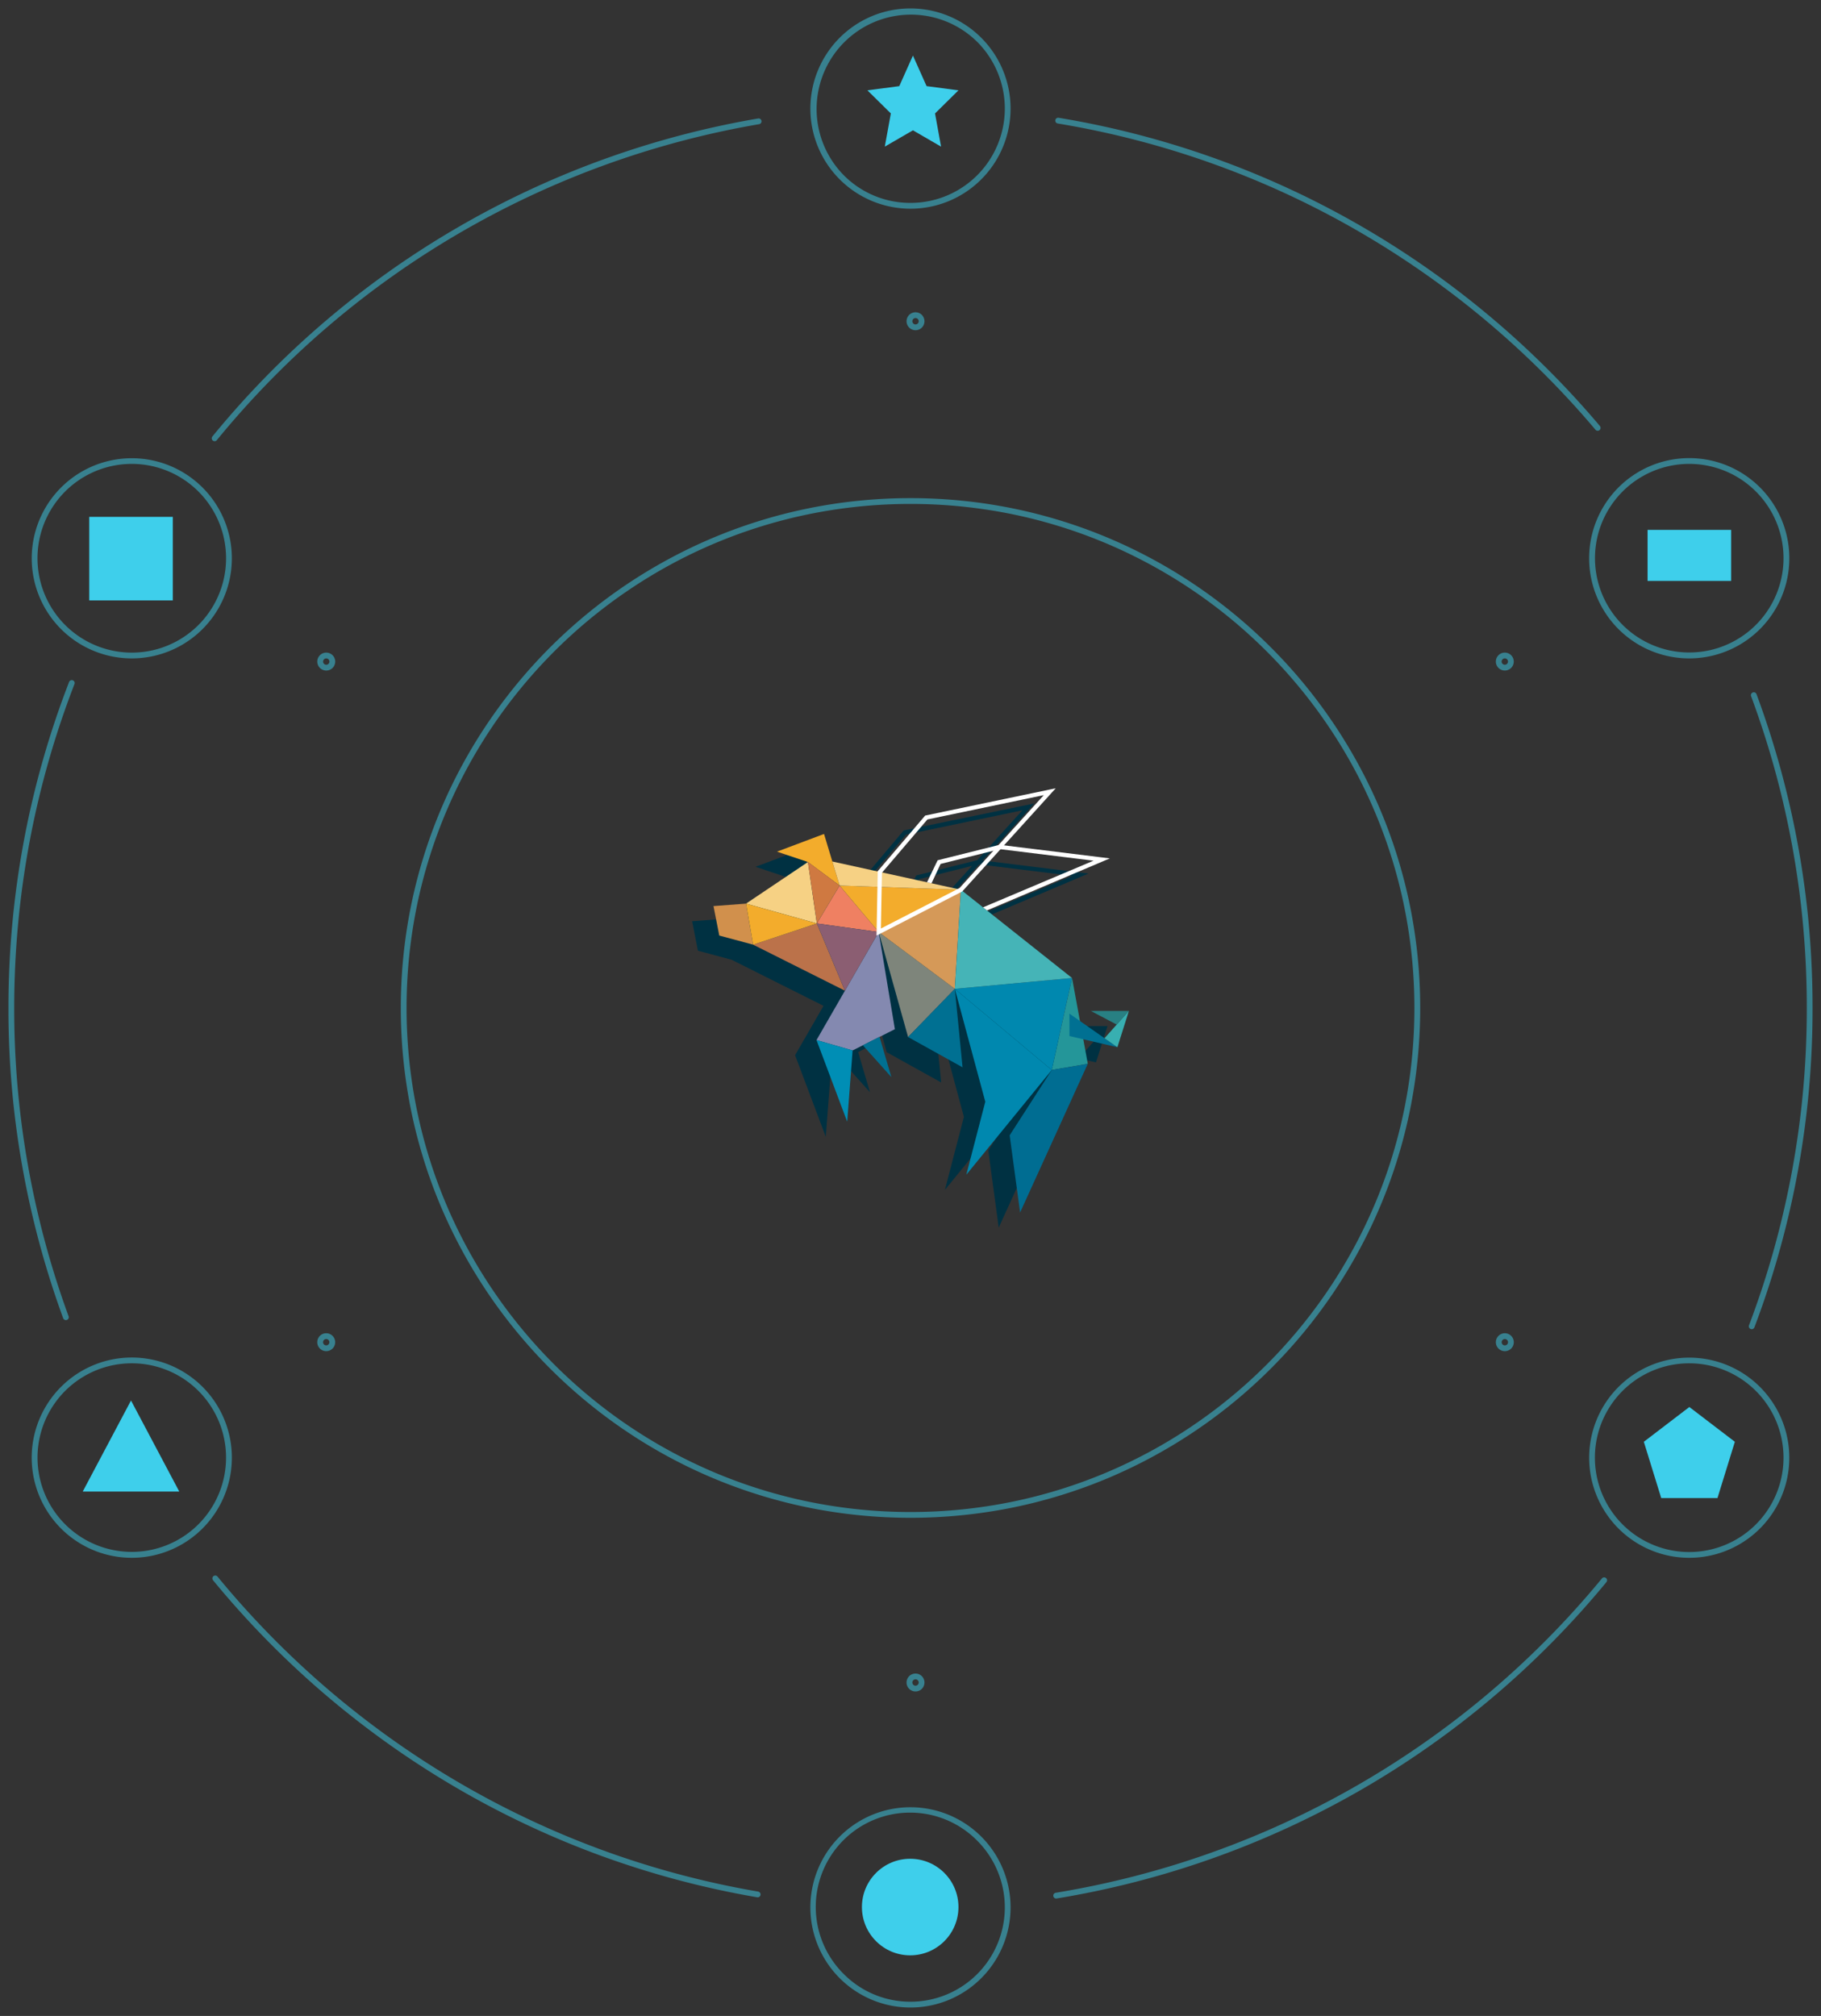 <svg xmlns="http://www.w3.org/2000/svg" xmlns:xlink="http://www.w3.org/1999/xlink" width="315.2" height="348.852" viewBox="0 0 315.2 348.852">
  <rect x="0" y="0" width="315.2" height="348.852" fill="#333333" stroke="none"/>
  <defs>
    <clipPath id="clip-path">
      <rect id="Rectangle_791" data-name="Rectangle 791" width="315.2" height="348.852" fill="none" stroke="#3ecfeb" stroke-width="1"/>
    </clipPath>
  </defs>
  <g id="Group_1758" data-name="Group 1758" transform="translate(-858.019 -1332.457)">
    <g id="Group_1667" data-name="Group 1667" transform="translate(858.019 1332.457)" opacity="0.5">
      <g id="Group_1666" data-name="Group 1666" transform="translate(0)" clip-path="url(#clip-path)">
        <path id="Path_1026" data-name="Path 1026" d="M14.217,63.387a.5.5,0,0,1-.386-.817A156.019,156.019,0,0,1,108.294,7.542a.5.5,0,1,1,.168.986A155.019,155.019,0,0,0,14.6,63.2.5.5,0,0,1,14.217,63.387Z" transform="translate(22.934 12.961)" fill="#3ecfeb"/>
        <path id="Path_1027" data-name="Path 1027" d="M10.194,155.467a.5.5,0,0,1-.47-.328A155.663,155.663,0,0,1,.25,101.453a157.5,157.5,0,0,1,2.706-29.1,155.484,155.484,0,0,1,7.788-27.3.5.5,0,1,1,.932.361A154.481,154.481,0,0,0,3.938,72.543a156.5,156.5,0,0,0-2.688,28.91A154.666,154.666,0,0,0,10.663,154.8a.5.5,0,0,1-.469.672Z" transform="translate(1.21 72.973)" fill="#3ecfeb"/>
        <path id="Path_1028" data-name="Path 1028" d="M108.145,159.712a.5.5,0,0,1-.085-.007A155.446,155.446,0,0,1,80.7,152.4a155.859,155.859,0,0,1-25.143-11.9A157.031,157.031,0,0,1,33.116,124.48a157.553,157.553,0,0,1-19.243-19.636.5.5,0,1,1,.773-.635,156.552,156.552,0,0,0,19.12,19.511,156.031,156.031,0,0,0,22.292,15.911,154.86,154.86,0,0,0,24.981,11.827,154.445,154.445,0,0,0,27.188,7.26.5.5,0,0,1-.084.993Z" transform="translate(23.003 168.615)" fill="#3ecfeb"/>
        <path id="Path_1029" data-name="Path 1029" d="M69.961,159.72a.5.5,0,0,1-.08-.994,154.975,154.975,0,0,0,94.546-54.395.5.5,0,1,1,.771.637,155.975,155.975,0,0,1-95.156,54.745A.5.5,0,0,1,69.961,159.72Z" transform="translate(112.857 168.813)" fill="#3ecfeb"/>
        <path id="Path_1030" data-name="Path 1030" d="M116.033,155.752a.5.5,0,0,1-.468-.677,154.513,154.513,0,0,0,10-54.91,154.614,154.614,0,0,0-9.64-53.954.5.5,0,1,1,.938-.348,155.611,155.611,0,0,1,9.7,54.3A155.51,155.51,0,0,1,116.5,155.428.5.5,0,0,1,116.033,155.752Z" transform="translate(187.175 74.262)" fill="#3ecfeb"/>
        <path id="Path_1031" data-name="Path 1031" d="M163.477,61.658a.5.5,0,0,1-.382-.177,155.846,155.846,0,0,0-41.34-34.526A154.117,154.117,0,0,0,70.012,8.482a.5.5,0,1,1,.163-.987,155.118,155.118,0,0,1,52.077,18.592,156.847,156.847,0,0,1,41.606,34.747.5.5,0,0,1-.382.823Z" transform="translate(113.07 12.887)" fill="#3ecfeb"/>
        <path id="Path_1032" data-name="Path 1032" d="M111.014,29.226a88.876,88.876,0,0,1,17.78,1.792,87.745,87.745,0,0,1,31.548,13.275A88.48,88.48,0,0,1,192.307,83.11a87.787,87.787,0,0,1,5.141,16.562,89.084,89.084,0,0,1,0,35.56,87.745,87.745,0,0,1-13.275,31.548,88.481,88.481,0,0,1-38.816,31.964,87.786,87.786,0,0,1-16.562,5.141,89.084,89.084,0,0,1-35.56,0A87.749,87.749,0,0,1,61.685,190.61,88.482,88.482,0,0,1,29.72,151.794a87.783,87.783,0,0,1-5.141-16.562,89.079,89.079,0,0,1,0-35.56A87.744,87.744,0,0,1,37.854,68.123,88.484,88.484,0,0,1,76.672,36.159a87.79,87.79,0,0,1,16.562-5.141A88.878,88.878,0,0,1,111.014,29.226Zm0,175.452a87.874,87.874,0,0,0,17.58-1.772,86.745,86.745,0,0,0,31.189-13.124,87.48,87.48,0,0,0,31.6-38.377,86.782,86.782,0,0,0,5.082-16.373,88.083,88.083,0,0,0,0-35.159,86.745,86.745,0,0,0-13.124-31.189,87.48,87.48,0,0,0-38.377-31.6A86.783,86.783,0,0,0,128.594,32a88.084,88.084,0,0,0-35.16,0,86.75,86.75,0,0,0-31.19,13.124A87.482,87.482,0,0,0,30.641,83.5a86.779,86.779,0,0,0-5.083,16.373,88.078,88.078,0,0,0,0,35.159A86.745,86.745,0,0,0,38.683,166.22a87.485,87.485,0,0,0,38.378,31.6,86.787,86.787,0,0,0,16.373,5.082A87.875,87.875,0,0,0,111.014,204.678Z" transform="translate(46.586 56.974)" fill="#3ecfeb"/>
        <path id="Ellipse_37" data-name="Ellipse 37" d="M16.826-.5A17.33,17.33,0,0,1,23.57,32.79,17.33,17.33,0,0,1,10.082.862,17.218,17.218,0,0,1,16.826-.5Zm0,33.652A16.326,16.326,0,0,0,28.37,5.282,16.326,16.326,0,0,0,5.282,28.37,16.219,16.219,0,0,0,16.826,33.152Z" transform="translate(140.774 1.96)" fill="#3ecfeb"/>
        <path id="Ellipse_38" data-name="Ellipse 38" d="M16.826-.5A17.33,17.33,0,0,1,23.57,32.79,17.33,17.33,0,0,1,10.082.862,17.218,17.218,0,0,1,16.826-.5Zm0,33.652A16.326,16.326,0,0,0,28.37,5.282,16.326,16.326,0,1,0,5.282,28.37,16.219,16.219,0,0,0,16.826,33.152Z" transform="translate(140.774 313.24)" fill="#3ecfeb"/>
        <path id="Path_1033" data-name="Path 1033" d="M122.3,64.687a17.317,17.317,0,0,1-15.02-8.666,17.331,17.331,0,0,1,14.99-25.992,17.317,17.317,0,0,1,15.02,8.666A17.331,17.331,0,0,1,122.3,64.687Zm-.03-33.658a16.317,16.317,0,1,0,8.06,2.119A16.323,16.323,0,0,0,122.266,31.029Z" transform="translate(170.107 49.247)" fill="#3ecfeb"/>
        <path id="Path_1034" data-name="Path 1034" d="M19.134,124.248a17.317,17.317,0,0,1-15.02-8.666A17.331,17.331,0,0,1,19.1,89.59a17.317,17.317,0,0,1,15.02,8.666,17.331,17.331,0,0,1-14.99,25.992ZM19.1,90.59a16.317,16.317,0,1,0,8.06,2.119A16.323,16.323,0,0,0,19.1,90.59Z" transform="translate(3.693 145.326)" fill="#3ecfeb"/>
        <path id="Path_1035" data-name="Path 1035" d="M122.266,124.248A17.319,17.319,0,1,1,130.818,122,17.324,17.324,0,0,1,122.266,124.248Zm.03-33.658a16.319,16.319,0,0,0-14.154,8.166,16.331,16.331,0,0,0,14.124,24.492,16.319,16.319,0,0,0,14.154-8.166A16.331,16.331,0,0,0,122.3,90.59Z" transform="translate(170.107 145.327)" fill="#3ecfeb"/>
        <path id="Path_1036" data-name="Path 1036" d="M19.1,64.687a17.319,17.319,0,1,1,8.552-2.248A17.324,17.324,0,0,1,19.1,64.687Zm.03-33.658A16.319,16.319,0,0,0,4.979,39.2,16.331,16.331,0,0,0,19.1,63.687a16.319,16.319,0,0,0,14.154-8.166A16.331,16.331,0,0,0,19.134,31.029Z" transform="translate(3.693 49.247)" fill="#3ecfeb"/>
        <path id="Path_1037" data-name="Path 1037" d="M61.295,20.372a1.55,1.55,0,1,1-1.346.776A1.55,1.55,0,0,1,61.295,20.372Zm0,2.1a.552.552,0,0,0,.277-1.029.541.541,0,0,0-.274-.074.555.555,0,0,0-.48.275.552.552,0,0,0,.2.754A.541.541,0,0,0,61.292,22.475Z" transform="translate(97.176 33.669)" fill="#3ecfeb"/>
        <path id="Path_1038" data-name="Path 1038" d="M61.295,110.518a1.55,1.55,0,1,1-1.346.776A1.55,1.55,0,0,1,61.295,110.518Zm0,2.1a.552.552,0,0,0,.277-1.029.541.541,0,0,0-.274-.074.555.555,0,0,0-.48.275.552.552,0,0,0,.2.754A.541.541,0,0,0,61.292,112.621Z" transform="translate(97.176 179.086)" fill="#3ecfeb"/>
        <path id="Path_1039" data-name="Path 1039" d="M100.33,91.085a1.551,1.551,0,1,1,.775-.208A1.558,1.558,0,0,1,100.33,91.085Zm0-2.1a.547.547,0,0,0-.273.074.55.55,0,1,0,.273-.074Z" transform="translate(160.144 142.732)" fill="#3ecfeb"/>
        <path id="Path_1040" data-name="Path 1040" d="M22.261,46.012a1.551,1.551,0,1,1,.775-.208A1.558,1.558,0,0,1,22.261,46.012Zm0-2.1a.547.547,0,0,0-.273.074.55.55,0,1,0,.273-.074Z" transform="translate(34.21 70.024)" fill="#3ecfeb"/>
        <path id="Path_1041" data-name="Path 1041" d="M100.329,42.909a1.55,1.55,0,1,1-1.553,1.55A1.552,1.552,0,0,1,100.329,42.909Zm0,2.1a.55.55,0,1,0-.553-.55A.551.551,0,0,0,100.329,45.01Z" transform="translate(160.144 70.024)" fill="#3ecfeb"/>
        <path id="Path_1042" data-name="Path 1042" d="M22.26,87.982a1.55,1.55,0,1,1-1.553,1.55A1.552,1.552,0,0,1,22.26,87.982Zm0,2.1a.55.55,0,1,0-.553-.55A.551.551,0,0,0,22.26,90.083Z" transform="translate(34.209 142.732)" fill="#3ecfeb"/>
      </g>
    </g>
    <circle id="Ellipse_42" data-name="Ellipse 42" cx="8.355" cy="8.355" r="8.355" transform="translate(1007.21 1654.112)" fill="#3ecfeb"/>
    <g id="Group_1605" data-name="Group 1605" transform="translate(977.819 1468.869)">
      <path id="Path_1" data-name="Path 1" d="M48.446,13.361l-5.852,6.454-.338.174L37.734,19l1.574-3.349Zm-5.337,6.98L49.675,13.1l16.1,1.985L46.655,23.155Zm14.061-16.6-7.833,8.639L38.792,15.015l-1.834,3.811L29.2,17.121l7.832-9.175ZM36.62,7.231l-8.2,9.72-7.852-1.725-1.44-4.768-8.141,3.058,5.356,1.8-10.716,7.2L0,22.938l1,5.1,5.854,1.572,15.891,7.969-4.922,8.544,5.314,14.126.936-12.333,1.776-.893,4.936,5.511L28.74,45.577,31.4,44.242,28.66,27.814,28.7,27.8,33.681,45.6l9.427,5.24L41.774,37.264l5.27,19.529L43.756,69.427l14.793-18.12L51.262,62.6,53.07,75.961,64.784,50.233l-.778-4.244,5.9,1.378L71.9,41.083h0l-6.579.006,4.47,2.356-2.109,2.361-4.256-2.981-1.363-7.443L47.33,23.692l21.269-9L50.283,12.43l8.952-9.875Z" transform="translate(0 0.067)" fill="#003142"/>
      <path id="Path_2" data-name="Path 2" d="M9.237,19.45l-5.631.424,1,5.1,5.855,1.572Z" transform="translate(0.094 0.509)" fill="#d1904c"/>
      <path id="Path_3" data-name="Path 3" d="M9.094,19.633l10.716-7.2,1.545,10.629Z" transform="translate(0.238 0.325)" fill="#f6d184"/>
      <path id="Path_4" data-name="Path 4" d="M14.318,10.76,22.458,7.7l2.695,8.927-5.48-4.071Z" transform="translate(0.375 0.202)" fill="#f3ac2c"/>
      <path id="Path_5" data-name="Path 5" d="M21.043,22.959,24.977,16.4l6.769,8.046Z" transform="translate(0.551 0.429)" fill="#ef8062"/>
      <path id="Path_6" data-name="Path 6" d="M34.548,41.053l-7.32,3.677-6.249-1.794L31.748,24.243Z" transform="translate(0.549 0.635)" fill="#8489b0"/>
      <path id="Path_7" data-name="Path 7" d="M31.473,24.243l5.085,18.169,8.093-8.338Z" transform="translate(0.824 0.635)" fill="#7e857b"/>
      <path id="Path_8" data-name="Path 8" d="M31.473,24.43,45.7,17.109,44.651,34.261Z" transform="translate(0.824 0.448)" fill="#d59958"/>
      <path id="Path_9" data-name="Path 9" d="M31.681,41.9,28.8,43.375l4.936,5.511Z" transform="translate(0.754 1.097)" fill="#007092"/>
      <path id="Path_10" data-name="Path 10" d="M61.09,47.865,44.315,33.823l5.27,19.529L46.3,65.986Z" transform="translate(1.16 0.885)" fill="#0088af"/>
      <path id="Path_11" data-name="Path 11" d="M60.662,47.913l3.515-15.924L66.9,46.84Z" transform="translate(1.588 0.837)" fill="#249699"/>
      <path id="Path_12" data-name="Path 12" d="M61.09,47.913,44.315,33.872,64.6,31.99Z" transform="translate(1.16 0.837)" fill="#0088af"/>
      <path id="Path_13" data-name="Path 13" d="M60.848,47.534l-7.287,11.3,1.808,13.356L67.082,46.461Z" transform="translate(1.402 1.216)" fill="#006d92"/>
      <path id="Path_14" data-name="Path 14" d="M21.324,22.792l-11.035,3.67L26.181,34.43Z" transform="translate(0.269 0.597)" fill="#bb724a"/>
      <path id="Path_15" data-name="Path 15" d="M25.9,34.429,21.043,22.792l10.7,1.489Z" transform="translate(0.551 0.597)" fill="#8b5e72"/>
      <path id="Path_16" data-name="Path 16" d="M44.315,34.261l1.046-17.153L64.6,32.379Z" transform="translate(1.16 0.448)" fill="#45b4b7"/>
      <path id="Path_17" data-name="Path 17" d="M10.32,26.549l-1.226-7.1,12.262,3.429Z" transform="translate(0.238 0.509)" fill="#f3ac2c"/>
      <path id="Path_18" data-name="Path 18" d="M27.229,44.253l-6.249-1.794,5.314,14.126Z" transform="translate(0.549 1.111)" fill="#008eb5"/>
      <path id="Path_19" data-name="Path 19" d="M44.521,33.824l-8.092,8.338L45.856,47.4Z" transform="translate(0.954 0.885)" fill="#007092"/>
      <path id="Path_20" data-name="Path 20" d="M31.646,24.448,24.877,16.4l20.992.727Z" transform="translate(0.651 0.429)" fill="#f3ac2c"/>
      <path id="Path_21" data-name="Path 21" d="M24.909,16.508l-1.256-4.16L45.9,17.233Z" transform="translate(0.619 0.323)" fill="#f6d184"/>
      <path id="Path_22" data-name="Path 22" d="M32.042,14.615l7.874-9.225,20.14-4.206L45.48,17.258l-13.618,7.01ZM62.122,0,61.014.231,39.643,4.695l-.124.026-.081.1-8.04,9.42-.086.1,0,.133-.194,10.4-.01.616.547-.282,14.224-7.321.057-.03.046-.051L61.361.838Z" transform="translate(0.814)" fill="#fff"/>
      <path id="Path_23" data-name="Path 23" d="M39.622,16.02l1.758-3.651.075-.159.169-.043,10.483-2.62.068-.017.067.008L69.9,11.714l1.367.168-1.268.537-20,8.467-.675-.536,19.122-8.072-16.223-2L41.972,12.84,40.4,16.19Z" transform="translate(1.037 0.249)" fill="#fff"/>
      <path id="Path_24" data-name="Path 24" d="M63.65,41.88,63.644,38l8.3,5.815Z" transform="translate(1.666 0.995)" fill="#007092"/>
      <path id="Path_25" data-name="Path 25" d="M71.788,43.829l-2.228-1.561,4.22-4.725Z" transform="translate(1.821 0.983)" fill="#38afb1"/>
      <path id="Path_26" data-name="Path 26" d="M71.73,39.906,67.261,37.55l6.579-.006Z" transform="translate(1.761 0.983)" fill="#288083"/>
      <path id="Path_27" data-name="Path 27" d="M21.082,23.063,19.536,12.434l5.48,4.072Z" transform="translate(0.511 0.325)" fill="#cf7941"/>
    </g>
    <path id="Polygon_4" data-name="Polygon 4" d="M8.356,0l8.356,15.756H0Z" transform="translate(872.339 1574.811)" fill="#3ecfeb"/>
    <path id="Polygon_5" data-name="Polygon 5" d="M7.878,0l7.878,6.018-3.009,9.738H3.009L0,6.018Z" transform="translate(1142.553 1575.936)" fill="#3ecfeb"/>
    <path id="Polygon_6" data-name="Polygon 6" d="M7.878,0l2.363,5.289,5.515.729-4.054,4,1.045,5.74L7.878,12.937,3.009,15.756l1.045-5.74L0,6.018l5.515-.729Z" transform="translate(1008.162 1342.072)" fill="#3ecfeb"/>
    <rect id="Rectangle_792" data-name="Rectangle 792" width="14.462" height="14.462" transform="translate(873.468 1421.9)" fill="#3ecfeb"/>
    <rect id="Rectangle_793" data-name="Rectangle 793" width="14.462" height="8.835" transform="translate(1143.2 1424.151)" fill="#3ecfeb"/>
  </g>
</svg>
